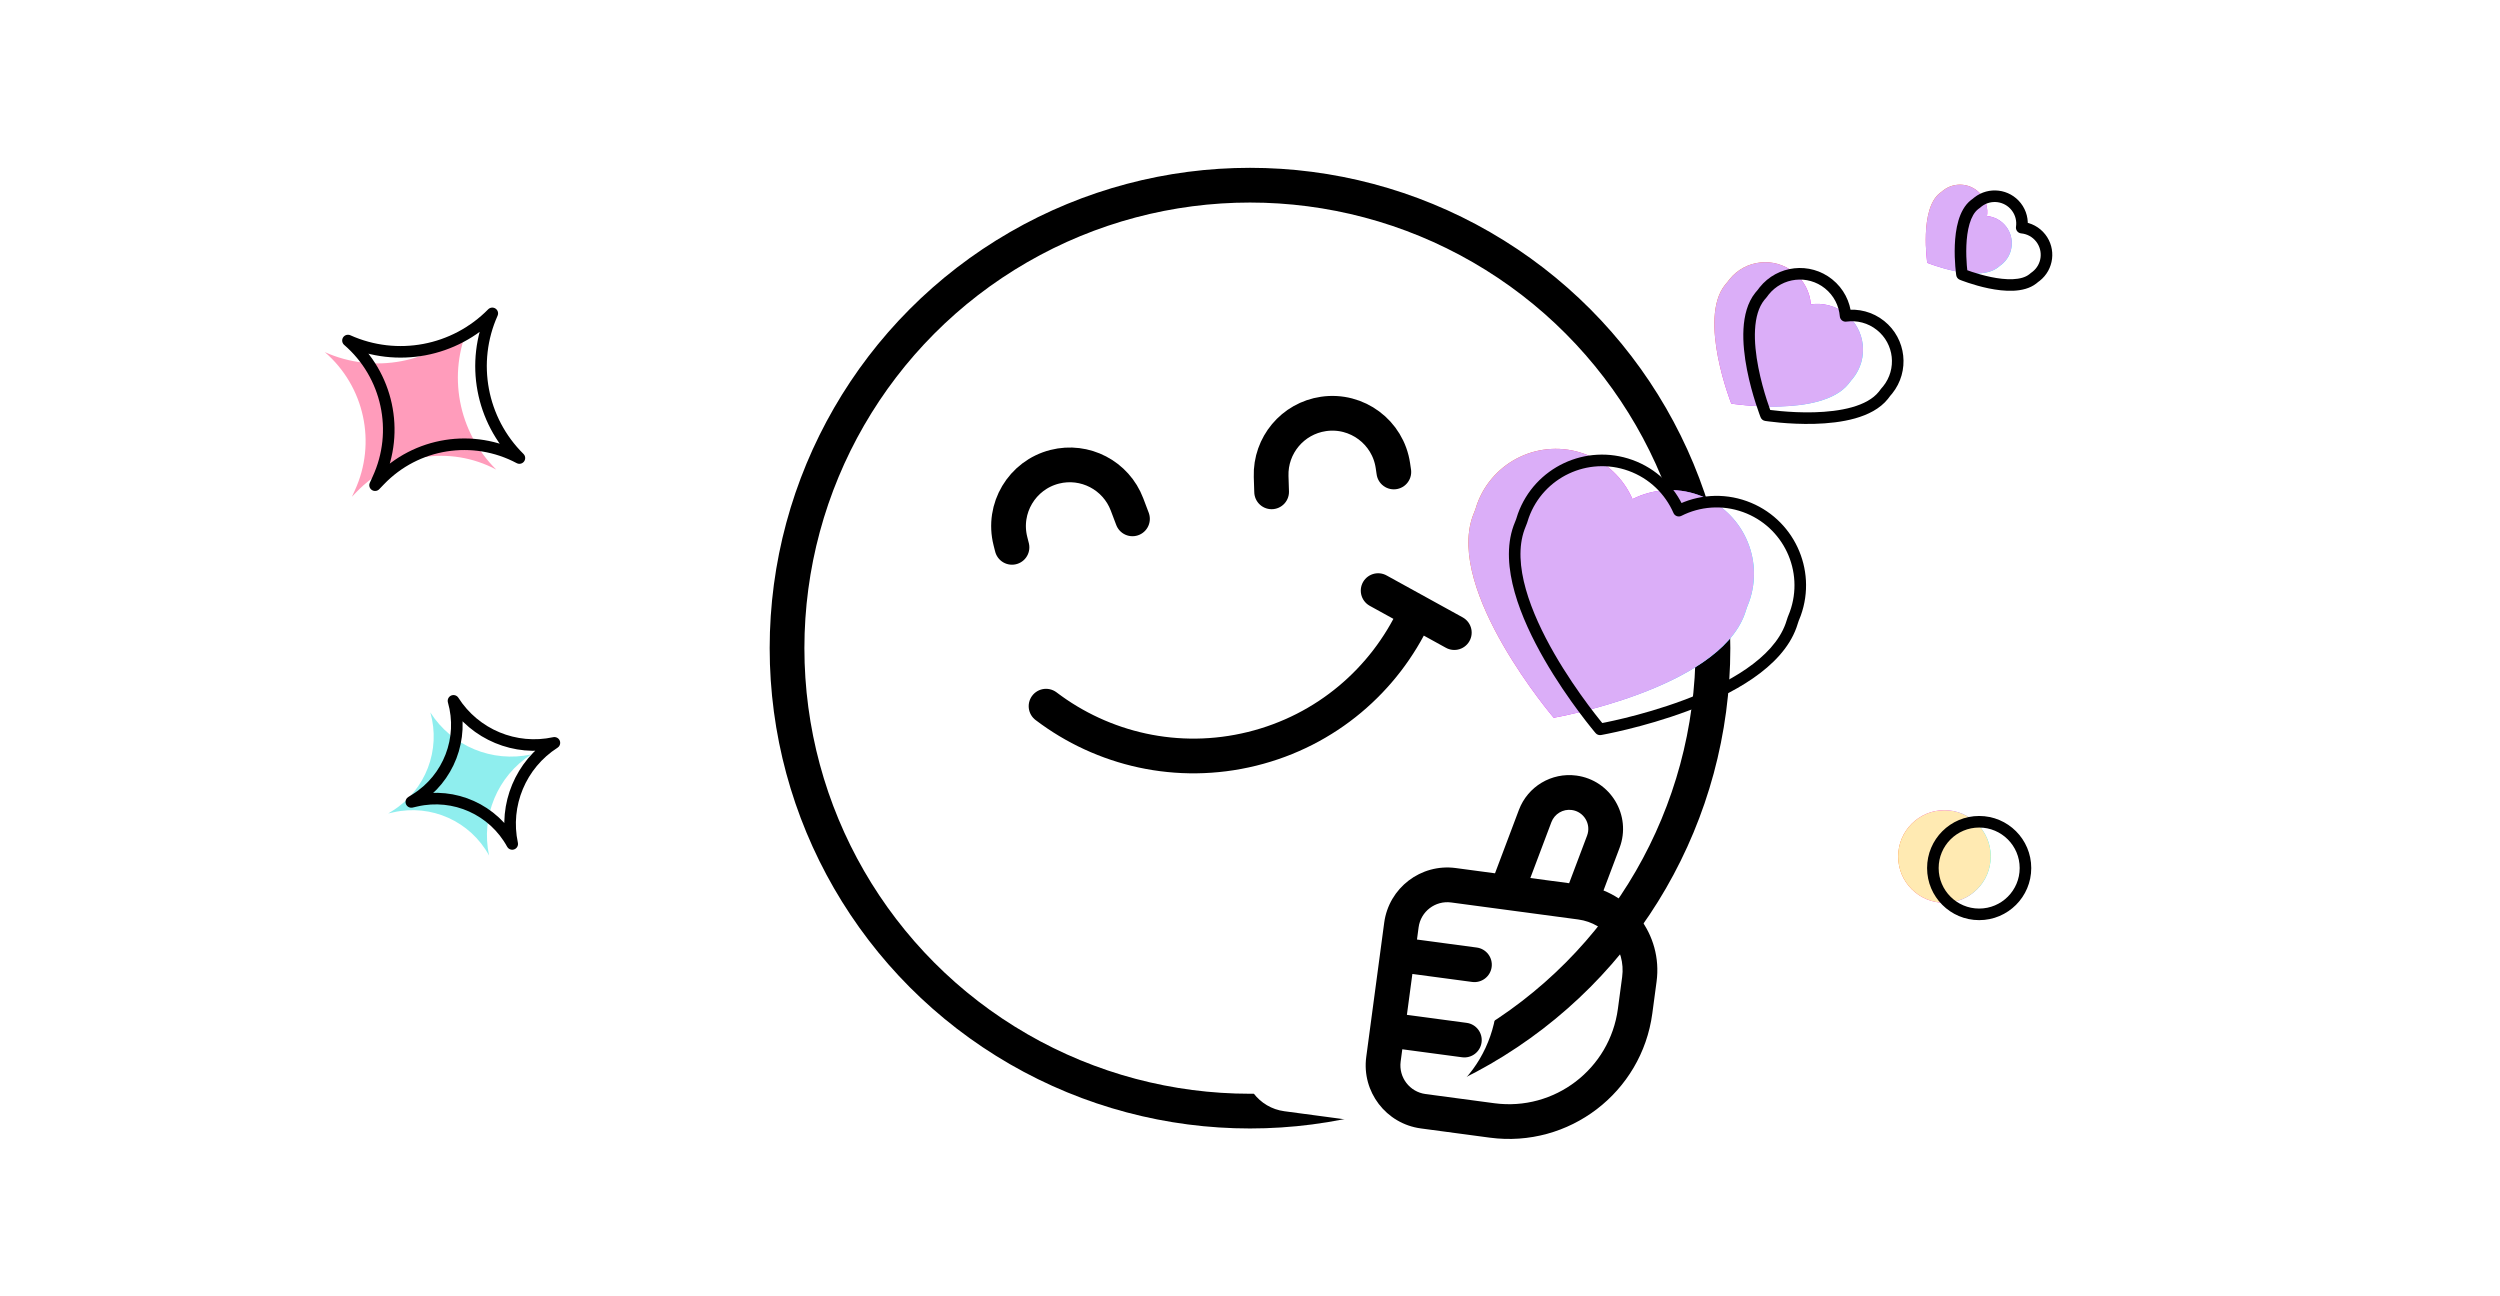 <svg width="216" height="112" viewBox="0 0 216 112" fill="none" xmlns="http://www.w3.org/2000/svg">
<g filter="url(#filter0_i)">
<circle cx="108" cy="56" r="40" fill="white"/>
</g>
<circle cx="108" cy="56" r="40" stroke="black" stroke-width="3"/>
<path d="M122.222 53.161C119.617 58.728 114.61 63.113 108.177 64.699C101.744 66.286 95.273 64.732 90.378 61.014M119.071 51.029L125.653 54.656" stroke="black" stroke-width="3" stroke-linecap="round"/>
<g filter="url(#filter1_i)">
<path d="M136.556 77.955C139.798 78.389 142.075 81.369 141.641 84.611L141.273 87.362C140.468 93.383 134.933 97.611 128.912 96.806L122.965 96.01C120.775 95.717 119.238 93.705 119.53 91.515L119.871 88.972L120.741 82.464L121.082 79.921C121.375 77.731 123.387 76.193 125.577 76.486L130.151 77.098L136.556 77.955Z" fill="white"/>
</g>
<path d="M127.193 84.84C128.014 84.95 128.769 84.374 128.879 83.552C128.989 82.731 128.412 81.977 127.591 81.867L127.193 84.84ZM126.323 91.348C127.144 91.458 127.898 90.882 128.008 90.061C128.118 89.239 127.542 88.485 126.72 88.375L126.323 91.348ZM140.154 84.412L139.786 87.163L142.76 87.561L143.128 84.81L140.154 84.412ZM129.111 95.319L123.164 94.524L122.766 97.497L128.713 98.293L129.111 95.319ZM122.228 82.663L122.568 80.119L119.595 79.722L119.255 82.265L122.228 82.663ZM120.542 83.951L127.193 84.84L127.591 81.867L120.94 80.977L120.542 83.951ZM121.017 91.714L121.357 89.171L118.384 88.773L118.044 91.316L121.017 91.714ZM121.357 89.171L122.228 82.663L119.255 82.265L118.384 88.773L121.357 89.171ZM119.672 90.459L126.323 91.348L126.72 88.375L120.07 87.485L119.672 90.459ZM125.378 77.973L129.952 78.585L130.35 75.611L125.776 74.999L125.378 77.973ZM131.555 77.627L134.04 71.034L131.233 69.976L128.748 76.569L131.555 77.627ZM129.952 78.585L136.357 79.442L136.755 76.468L130.35 75.611L129.952 78.585ZM137.124 72.197L135.152 77.426L137.959 78.484L139.931 73.255L137.124 72.197ZM135.8 69.983C136.851 70.123 137.498 71.205 137.124 72.197L139.931 73.255C140.986 70.457 139.162 67.405 136.198 67.009L135.8 69.983ZM134.04 71.034C134.311 70.317 135.041 69.881 135.8 69.983L136.198 67.009C134.054 66.722 131.996 67.952 131.233 69.976L134.04 71.034ZM122.568 80.119C122.751 78.751 124.009 77.79 125.378 77.973L125.776 74.999C122.765 74.597 119.998 76.711 119.595 79.722L122.568 80.119ZM123.164 94.524C121.795 94.341 120.834 93.083 121.017 91.714L118.044 91.316C117.641 94.327 119.755 97.094 122.766 97.497L123.164 94.524ZM139.786 87.163C139.091 92.363 134.311 96.015 129.111 95.319L128.713 98.293C135.556 99.208 141.845 94.403 142.76 87.561L139.786 87.163ZM143.128 84.81C143.672 80.746 140.818 77.012 136.755 76.468L136.357 79.442C138.778 79.766 140.478 81.991 140.154 84.412L143.128 84.81Z" fill="black"/>
<path d="M97.846 44.829L97.375 43.585C96.423 41.069 93.734 39.668 91.127 40.329V40.329C88.296 41.048 86.582 43.925 87.301 46.757L87.436 47.291" stroke="black" stroke-width="3" stroke-linecap="round"/>
<path d="M109.868 42.495L109.826 41.166C109.741 38.477 111.687 36.152 114.349 35.764V35.764C117.24 35.342 119.925 37.343 120.347 40.234L120.427 40.779" stroke="black" stroke-width="3" stroke-linecap="round"/>
<g filter="url(#filter2_i)">
<path fill-rule="evenodd" clip-rule="evenodd" d="M154.937 53.471C155 53.325 155.059 53.177 155.114 53.026C156.468 49.269 154.52 45.126 150.763 43.772C148.814 43.07 146.76 43.256 145.047 44.123C144.28 42.363 142.818 40.911 140.869 40.208C137.113 38.855 132.97 40.803 131.616 44.559C131.561 44.713 131.511 44.867 131.467 45.021C131.392 45.196 131.318 45.384 131.245 45.587C128.907 52.076 138.24 63.015 138.24 63.015C138.24 63.015 152.406 60.544 154.744 54.055C154.818 53.849 154.882 53.654 154.937 53.471Z" fill="url(#paint0_linear)"/>
<path fill-rule="evenodd" clip-rule="evenodd" d="M154.937 53.471C155 53.325 155.059 53.177 155.114 53.026C156.468 49.269 154.52 45.126 150.763 43.772C148.814 43.07 146.76 43.256 145.047 44.123C144.28 42.363 142.818 40.911 140.869 40.208C137.113 38.855 132.97 40.803 131.616 44.559C131.561 44.713 131.511 44.867 131.467 45.021C131.392 45.196 131.318 45.384 131.245 45.587C128.907 52.076 138.24 63.015 138.24 63.015C138.24 63.015 152.406 60.544 154.744 54.055C154.818 53.849 154.882 53.654 154.937 53.471Z" fill="#DBAEF8"/>
</g>
<path d="M154.937 53.471L154.479 53.271C154.47 53.289 154.463 53.309 154.457 53.328L154.937 53.471ZM145.047 44.123L144.589 44.323C144.643 44.449 144.748 44.547 144.877 44.593C145.007 44.64 145.15 44.631 145.273 44.569L145.047 44.123ZM131.467 45.021L131.926 45.217C131.935 45.198 131.941 45.179 131.947 45.159L131.467 45.021ZM138.24 63.015L137.86 63.34C137.974 63.474 138.152 63.538 138.326 63.508L138.24 63.015ZM155.395 53.67C155.463 53.515 155.526 53.357 155.584 53.195L154.643 52.856C154.593 52.997 154.538 53.135 154.479 53.271L155.395 53.67ZM155.584 53.195C157.032 49.179 154.949 44.749 150.932 43.302L150.593 44.242C154.09 45.503 155.904 49.359 154.643 52.856L155.584 53.195ZM150.932 43.302C148.848 42.551 146.652 42.75 144.821 43.677L145.273 44.569C146.868 43.762 148.779 43.589 150.593 44.242L150.932 43.302ZM145.505 43.923C144.686 42.042 143.122 40.489 141.039 39.738L140.7 40.679C142.514 41.332 143.874 42.684 144.589 44.323L145.505 43.923ZM141.039 39.738C137.022 38.291 132.593 40.373 131.145 44.39L132.086 44.729C133.346 41.232 137.203 39.419 140.7 40.679L141.039 39.738ZM131.145 44.39C131.086 44.553 131.033 44.718 130.986 44.883L131.947 45.159C131.988 45.015 132.035 44.872 132.086 44.729L131.145 44.39ZM131.716 45.756C131.786 45.561 131.856 45.382 131.926 45.217L131.007 44.825C130.928 45.009 130.851 45.206 130.775 45.417L131.716 45.756ZM138.24 63.015C138.62 62.691 138.62 62.691 138.62 62.691C138.62 62.691 138.62 62.691 138.62 62.69C138.62 62.69 138.62 62.69 138.619 62.689C138.618 62.688 138.617 62.686 138.615 62.684C138.611 62.679 138.604 62.672 138.596 62.662C138.579 62.642 138.554 62.611 138.521 62.571C138.454 62.492 138.357 62.373 138.233 62.219C137.986 61.911 137.634 61.464 137.219 60.906C136.389 59.789 135.307 58.236 134.299 56.485C133.29 54.731 132.364 52.795 131.833 50.912C131.3 49.022 131.181 47.24 131.716 45.756L130.775 45.417C130.14 47.179 130.311 49.197 130.87 51.183C131.432 53.176 132.401 55.192 133.432 56.984C134.465 58.779 135.571 60.366 136.417 61.503C136.84 62.072 137.2 62.53 137.454 62.846C137.581 63.004 137.682 63.126 137.751 63.21C137.786 63.252 137.812 63.284 137.831 63.306C137.84 63.316 137.847 63.325 137.852 63.33C137.854 63.333 137.856 63.336 137.857 63.337C137.858 63.338 137.859 63.338 137.859 63.339C137.859 63.339 137.859 63.339 137.859 63.339C137.86 63.34 137.86 63.34 138.24 63.015ZM154.274 53.886C153.739 55.369 152.51 56.666 150.895 57.781C149.285 58.893 147.337 59.793 145.44 60.5C143.547 61.206 141.723 61.712 140.371 62.042C139.696 62.207 139.14 62.327 138.753 62.406C138.56 62.446 138.409 62.475 138.307 62.494C138.256 62.504 138.217 62.511 138.191 62.516C138.179 62.518 138.169 62.52 138.163 62.521C138.16 62.522 138.157 62.522 138.156 62.522C138.155 62.522 138.155 62.523 138.154 62.523C138.154 62.523 138.154 62.523 138.154 62.523C138.154 62.523 138.154 62.523 138.24 63.015C138.326 63.508 138.326 63.508 138.326 63.508C138.326 63.508 138.327 63.508 138.327 63.508C138.328 63.507 138.328 63.507 138.329 63.507C138.331 63.507 138.334 63.506 138.338 63.506C138.345 63.504 138.356 63.502 138.37 63.5C138.398 63.495 138.439 63.487 138.492 63.477C138.599 63.457 138.755 63.427 138.954 63.386C139.351 63.305 139.919 63.181 140.608 63.013C141.986 62.677 143.849 62.16 145.79 61.437C147.727 60.715 149.759 59.781 151.463 58.604C153.161 57.431 154.58 55.986 155.214 54.224L154.274 53.886ZM154.457 53.328C154.406 53.502 154.345 53.688 154.274 53.886L155.214 54.224C155.291 54.011 155.359 53.807 155.416 53.612L154.457 53.328Z" fill="black"/>
<g filter="url(#filter3_i)">
<path fill-rule="evenodd" clip-rule="evenodd" d="M162.923 33.89C162.982 33.825 163.039 33.759 163.095 33.69C164.462 31.983 164.187 29.492 162.481 28.125C161.596 27.415 160.499 27.148 159.458 27.293C159.373 26.245 158.873 25.234 157.988 24.525C156.282 23.158 153.79 23.432 152.423 25.139C152.368 25.207 152.316 25.277 152.266 25.348C152.196 25.426 152.123 25.512 152.048 25.605C149.687 28.552 152.583 35.873 152.583 35.873C152.583 35.873 160.359 37.104 162.721 34.157C162.795 34.064 162.862 33.975 162.923 33.89Z" fill="url(#paint1_linear)"/>
<path fill-rule="evenodd" clip-rule="evenodd" d="M162.923 33.89C162.982 33.825 163.039 33.759 163.095 33.69C164.462 31.983 164.187 29.492 162.481 28.125C161.596 27.415 160.499 27.148 159.458 27.293C159.373 26.245 158.873 25.234 157.988 24.525C156.282 23.158 153.79 23.432 152.423 25.139C152.368 25.207 152.316 25.277 152.266 25.348C152.196 25.426 152.123 25.512 152.048 25.605C149.687 28.552 152.583 35.873 152.583 35.873C152.583 35.873 160.359 37.104 162.721 34.157C162.795 34.064 162.862 33.975 162.923 33.89Z" fill="#DBAEF8"/>
</g>
<path d="M162.923 33.89L162.554 33.552C162.54 33.568 162.527 33.584 162.515 33.6L162.923 33.89ZM159.458 27.293L158.96 27.334C158.971 27.471 159.038 27.597 159.146 27.683C159.253 27.769 159.391 27.807 159.527 27.788L159.458 27.293ZM152.266 25.348L152.638 25.683C152.651 25.667 152.664 25.651 152.676 25.635L152.266 25.348ZM152.583 35.873L152.118 36.057C152.183 36.222 152.33 36.34 152.505 36.367L152.583 35.873ZM163.292 34.227C163.358 34.155 163.423 34.08 163.485 34.002L162.705 33.377C162.656 33.438 162.606 33.496 162.554 33.552L163.292 34.227ZM163.485 34.002C165.025 32.081 164.715 29.274 162.794 27.734L162.168 28.515C163.659 29.709 163.899 31.886 162.705 33.377L163.485 34.002ZM162.794 27.734C161.797 26.936 160.561 26.635 159.389 26.798L159.527 27.788C160.438 27.661 161.395 27.895 162.168 28.515L162.794 27.734ZM159.956 27.253C159.86 26.073 159.297 24.933 158.301 24.135L157.675 24.915C158.448 25.535 158.885 26.418 158.96 27.334L159.956 27.253ZM158.301 24.135C156.379 22.595 153.573 22.904 152.033 24.826L152.813 25.451C154.008 23.961 156.185 23.721 157.675 24.915L158.301 24.135ZM152.033 24.826C151.971 24.903 151.912 24.982 151.856 25.061L152.676 25.635C152.719 25.573 152.765 25.511 152.813 25.451L152.033 24.826ZM152.438 25.918C152.508 25.831 152.574 25.753 152.638 25.683L151.895 25.013C151.817 25.099 151.738 25.192 151.658 25.293L152.438 25.918ZM152.583 35.873C153.048 35.69 153.048 35.69 153.048 35.69C153.048 35.69 153.048 35.69 153.048 35.69C153.048 35.689 153.048 35.689 153.047 35.689C153.047 35.688 153.047 35.687 153.046 35.686C153.045 35.683 153.043 35.678 153.041 35.672C153.036 35.659 153.028 35.639 153.018 35.613C152.998 35.561 152.969 35.483 152.933 35.383C152.86 35.182 152.758 34.89 152.643 34.531C152.413 33.811 152.13 32.823 151.921 31.749C151.711 30.671 151.577 29.524 151.635 28.48C151.693 27.43 151.94 26.539 152.438 25.918L151.658 25.293C150.975 26.145 150.7 27.274 150.636 28.425C150.573 29.583 150.721 30.819 150.939 31.94C151.158 33.064 151.452 34.091 151.691 34.836C151.81 35.209 151.916 35.512 151.993 35.723C152.031 35.829 152.062 35.911 152.083 35.968C152.094 35.996 152.102 36.018 152.108 36.033C152.111 36.041 152.113 36.046 152.115 36.05C152.116 36.053 152.116 36.054 152.117 36.055C152.117 36.056 152.117 36.056 152.117 36.057C152.118 36.057 152.118 36.057 152.118 36.057C152.118 36.057 152.118 36.057 152.583 35.873ZM162.33 33.844C161.832 34.466 161.017 34.902 160.005 35.187C158.998 35.471 157.85 35.591 156.752 35.621C155.658 35.65 154.633 35.59 153.88 35.522C153.504 35.488 153.197 35.452 152.985 35.425C152.879 35.411 152.797 35.4 152.742 35.392C152.714 35.388 152.694 35.385 152.68 35.383C152.673 35.381 152.668 35.381 152.665 35.38C152.663 35.38 152.662 35.38 152.661 35.38C152.661 35.38 152.661 35.38 152.661 35.38C152.661 35.38 152.661 35.38 152.661 35.38C152.661 35.38 152.661 35.38 152.583 35.873C152.505 36.367 152.505 36.367 152.505 36.367C152.505 36.367 152.505 36.367 152.505 36.367C152.506 36.367 152.506 36.367 152.507 36.368C152.508 36.368 152.51 36.368 152.512 36.368C152.516 36.369 152.522 36.37 152.53 36.371C152.546 36.374 152.569 36.377 152.599 36.381C152.659 36.39 152.746 36.402 152.858 36.416C153.08 36.445 153.4 36.482 153.79 36.518C154.568 36.588 155.635 36.651 156.78 36.62C157.921 36.589 159.16 36.464 160.276 36.15C161.385 35.837 162.428 35.322 163.111 34.47L162.33 33.844ZM162.515 33.6C162.461 33.677 162.4 33.758 162.33 33.844L163.111 34.47C163.19 34.37 163.264 34.274 163.331 34.18L162.515 33.6Z" fill="black"/>
<g filter="url(#filter4_i)">
<path fill-rule="evenodd" clip-rule="evenodd" d="M170.769 17.554C170.807 17.52 170.847 17.487 170.887 17.456C171.914 16.652 173.398 16.833 174.201 17.86C174.618 18.392 174.77 19.048 174.676 19.667C175.3 19.726 175.9 20.03 176.317 20.563C177.12 21.59 176.939 23.073 175.913 23.877C175.871 23.91 175.828 23.941 175.785 23.97C175.738 24.011 175.687 24.053 175.632 24.097C173.859 25.485 169.513 23.708 169.513 23.708C169.513 23.708 168.832 19.063 170.606 17.675C170.663 17.631 170.717 17.59 170.769 17.554Z" fill="url(#paint2_linear)"/>
<path fill-rule="evenodd" clip-rule="evenodd" d="M170.769 17.554C170.807 17.52 170.847 17.487 170.887 17.456C171.914 16.652 173.398 16.833 174.201 17.86C174.618 18.392 174.77 19.048 174.676 19.667C175.3 19.726 175.9 20.03 176.317 20.563C177.12 21.59 176.939 23.073 175.913 23.877C175.871 23.91 175.828 23.941 175.785 23.97C175.738 24.011 175.687 24.053 175.632 24.097C173.859 25.485 169.513 23.708 169.513 23.708C169.513 23.708 168.832 19.063 170.606 17.675C170.663 17.631 170.717 17.59 170.769 17.554Z" fill="#DBAEF8"/>
</g>
<path d="M170.769 17.554L171.054 17.965C171.071 17.954 171.087 17.941 171.102 17.927L170.769 17.554ZM174.676 19.667L174.182 19.593C174.161 19.729 174.198 19.867 174.283 19.976C174.367 20.084 174.493 20.152 174.63 20.165L174.676 19.667ZM175.785 23.97L175.504 23.557C175.487 23.569 175.47 23.581 175.455 23.595L175.785 23.97ZM169.513 23.708L169.018 23.78C169.044 23.956 169.16 24.104 169.324 24.171L169.513 23.708ZM171.102 17.927C171.132 17.901 171.163 17.875 171.195 17.849L170.579 17.062C170.53 17.1 170.482 17.14 170.436 17.181L171.102 17.927ZM171.195 17.849C172.005 17.216 173.174 17.358 173.807 18.168L174.595 17.551C173.621 16.307 171.823 16.088 170.579 17.062L171.195 17.849ZM173.807 18.168C174.136 18.587 174.256 19.103 174.182 19.593L175.171 19.742C175.284 18.992 175.1 18.197 174.595 17.551L173.807 18.168ZM174.63 20.165C175.123 20.211 175.595 20.451 175.923 20.871L176.711 20.255C176.206 19.61 175.478 19.24 174.723 19.169L174.63 20.165ZM175.923 20.871C176.556 21.68 176.414 22.85 175.605 23.483L176.221 24.271C177.465 23.297 177.684 21.499 176.711 20.255L175.923 20.871ZM175.605 23.483C175.571 23.509 175.538 23.534 175.504 23.557L176.067 24.383C176.119 24.348 176.17 24.31 176.221 24.271L175.605 23.483ZM175.455 23.595C175.416 23.629 175.373 23.665 175.324 23.703L175.94 24.491C176.002 24.442 176.061 24.394 176.115 24.346L175.455 23.595ZM175.324 23.703C174.997 23.959 174.513 24.096 173.906 24.122C173.306 24.148 172.641 24.064 172.009 23.933C171.379 23.803 170.801 23.63 170.378 23.49C170.167 23.419 169.996 23.358 169.879 23.314C169.82 23.291 169.775 23.274 169.745 23.262C169.73 23.256 169.719 23.252 169.712 23.249C169.708 23.248 169.705 23.247 169.704 23.246C169.703 23.246 169.703 23.245 169.702 23.245C169.702 23.245 169.702 23.245 169.702 23.245C169.702 23.245 169.702 23.245 169.702 23.245C169.702 23.245 169.702 23.245 169.513 23.708C169.324 24.171 169.324 24.171 169.324 24.171C169.324 24.171 169.324 24.171 169.324 24.171C169.325 24.171 169.325 24.171 169.325 24.172C169.326 24.172 169.327 24.172 169.328 24.173C169.331 24.174 169.335 24.175 169.339 24.177C169.349 24.181 169.362 24.186 169.379 24.193C169.414 24.207 169.464 24.226 169.528 24.25C169.655 24.298 169.838 24.364 170.062 24.438C170.509 24.587 171.127 24.772 171.806 24.913C172.482 25.052 173.236 25.152 173.949 25.121C174.656 25.09 175.38 24.929 175.94 24.491L175.324 23.703ZM169.513 23.708C170.008 23.636 170.008 23.636 170.008 23.636C170.008 23.636 170.008 23.636 170.008 23.636C170.008 23.636 170.008 23.636 170.008 23.636C170.008 23.635 170.008 23.635 170.008 23.634C170.007 23.632 170.007 23.629 170.006 23.625C170.005 23.618 170.004 23.606 170.002 23.59C169.997 23.558 169.991 23.51 169.984 23.448C169.969 23.323 169.95 23.143 169.933 22.921C169.898 22.477 169.869 21.873 169.894 21.231C169.919 20.586 169.997 19.92 170.167 19.344C170.338 18.762 170.587 18.325 170.914 18.069L170.298 17.281C169.738 17.719 169.407 18.383 169.207 19.062C169.006 19.747 168.921 20.503 168.895 21.193C168.868 21.885 168.899 22.53 168.936 23C168.955 23.235 168.975 23.429 168.991 23.564C168.999 23.631 169.005 23.684 169.01 23.721C169.013 23.74 169.015 23.754 169.016 23.764C169.017 23.769 169.017 23.773 169.018 23.776C169.018 23.777 169.018 23.778 169.018 23.779C169.018 23.779 169.018 23.78 169.018 23.78C169.018 23.78 169.018 23.78 169.018 23.78C169.018 23.78 169.018 23.78 169.513 23.708ZM170.914 18.069C170.964 18.029 171.011 17.995 171.054 17.965L170.485 17.143C170.424 17.185 170.361 17.231 170.298 17.281L170.914 18.069Z" fill="black"/>
<g filter="url(#filter5_i)">
<path d="M30.064 29.422C34.301 31.328 39.277 30.39 42.534 27.076C40.634 31.32 41.566 36.307 44.876 39.574C40.877 37.443 35.956 38.226 32.817 41.493L32.406 41.92L32.654 41.381C34.553 37.265 33.495 32.384 30.064 29.422Z" fill="#FF9CBB"/>
</g>
<path d="M30.064 29.422C34.301 31.328 39.277 30.39 42.534 27.076C40.634 31.32 41.566 36.307 44.876 39.574C40.877 37.443 35.956 38.226 32.817 41.493L32.406 41.92L32.654 41.381C34.553 37.265 33.495 32.384 30.064 29.422Z" stroke="black" stroke-linejoin="round"/>
<g filter="url(#filter6_i)">
<path d="M39.181 60.553C41.041 63.469 44.521 64.915 47.9 64.182C44.986 66.048 43.53 69.533 44.256 72.917C42.638 69.959 39.255 68.437 35.968 69.189L35.538 69.287L35.912 69.053C38.774 67.266 40.108 63.797 39.181 60.553Z" fill="#8FEEEE"/>
</g>
<path d="M39.181 60.553C41.041 63.469 44.521 64.915 47.9 64.182C44.986 66.048 43.53 69.533 44.256 72.917C42.638 69.959 39.255 68.437 35.968 69.189L35.538 69.287L35.912 69.053C38.774 67.266 40.108 63.797 39.181 60.553Z" stroke="black" stroke-linejoin="round"/>
<g filter="url(#filter7_i)">
<circle cx="171" cy="75" r="4" fill="url(#paint3_linear)"/>
<circle cx="171" cy="75" r="4" fill="#FFEAB2"/>
</g>
<circle cx="171" cy="75" r="4" stroke="black" stroke-linejoin="round"/>
<defs>
<filter id="filter0_i" x="66.5" y="14.5" width="83" height="83" filterUnits="userSpaceOnUse" color-interpolation-filters="sRGB">
<feFlood flood-opacity="0" result="BackgroundImageFix"/>
<feBlend mode="normal" in="SourceGraphic" in2="BackgroundImageFix" result="shape"/>
<feColorMatrix in="SourceAlpha" type="matrix" values="0 0 0 0 0 0 0 0 0 0 0 0 0 0 0 0 0 0 127 0" result="hardAlpha"/>
<feOffset dx="-12"/>
<feComposite in2="hardAlpha" operator="arithmetic" k2="-1" k3="1"/>
<feColorMatrix type="matrix" values="0 0 0 0 0.933 0 0 0 0 0.933 0 0 0 0 0.933 0 0 0 1 0"/>
<feBlend mode="normal" in2="shape" result="effect1_innerShadow"/>
</filter>
<filter id="filter1_i" x="117.314" y="65.05" width="28.031" height="34.9" filterUnits="userSpaceOnUse" color-interpolation-filters="sRGB">
<feFlood flood-opacity="0" result="BackgroundImageFix"/>
<feBlend mode="normal" in="SourceGraphic" in2="BackgroundImageFix" result="shape"/>
<feColorMatrix in="SourceAlpha" type="matrix" values="0 0 0 0 0 0 0 0 0 0 0 0 0 0 0 0 0 0 127 0" result="hardAlpha"/>
<feOffset dx="-12"/>
<feComposite in2="hardAlpha" operator="arithmetic" k2="-1" k3="1"/>
<feColorMatrix type="matrix" values="0 0 0 0 0.933 0 0 0 0 0.933 0 0 0 0 0.933 0 0 0 1 0"/>
<feBlend mode="normal" in2="shape" result="effect1_innerShadow"/>
</filter>
<filter id="filter2_i" x="125.851" y="37.116" width="32.355" height="30.773" filterUnits="userSpaceOnUse" color-interpolation-filters="sRGB">
<feFlood flood-opacity="0" result="BackgroundImageFix"/>
<feBlend mode="normal" in="SourceGraphic" in2="BackgroundImageFix" result="shape"/>
<feColorMatrix in="SourceAlpha" type="matrix" values="0 0 0 0 0 0 0 0 0 0 0 0 0 0 0 0 0 0 127 0" result="hardAlpha"/>
<feOffset dx="-4" dy="-1"/>
<feComposite in2="hardAlpha" operator="arithmetic" k2="-1" k3="1"/>
<feColorMatrix type="matrix" values="0 0 0 0 0.733 0 0 0 0 0.478 0 0 0 0 0.98 0 0 0 1 0"/>
<feBlend mode="normal" in2="shape" result="effect1_innerShadow"/>
</filter>
<filter id="filter3_i" x="146.544" y="21.346" width="19.73" height="19.506" filterUnits="userSpaceOnUse" color-interpolation-filters="sRGB">
<feFlood flood-opacity="0" result="BackgroundImageFix"/>
<feBlend mode="normal" in="SourceGraphic" in2="BackgroundImageFix" result="shape"/>
<feColorMatrix in="SourceAlpha" type="matrix" values="0 0 0 0 0 0 0 0 0 0 0 0 0 0 0 0 0 0 127 0" result="hardAlpha"/>
<feOffset dx="-3" dy="-1"/>
<feComposite in2="hardAlpha" operator="arithmetic" k2="-1" k3="1"/>
<feColorMatrix type="matrix" values="0 0 0 0 0.733 0 0 0 0 0.478 0 0 0 0 0.98 0 0 0 1 0"/>
<feBlend mode="normal" in2="shape" result="effect1_innerShadow"/>
</filter>
<filter id="filter4_i" x="168.885" y="16.454" width="8.434" height="8.673" filterUnits="userSpaceOnUse" color-interpolation-filters="sRGB">
<feFlood flood-opacity="0" result="BackgroundImageFix"/>
<feBlend mode="normal" in="SourceGraphic" in2="BackgroundImageFix" result="shape"/>
<feColorMatrix in="SourceAlpha" type="matrix" values="0 0 0 0 0 0 0 0 0 0 0 0 0 0 0 0 0 0 127 0" result="hardAlpha"/>
<feOffset dx="-3" dy="-1"/>
<feComposite in2="hardAlpha" operator="arithmetic" k2="-1" k3="1"/>
<feColorMatrix type="matrix" values="0 0 0 0 0.733 0 0 0 0 0.478 0 0 0 0 0.98 0 0 0 1 0"/>
<feBlend mode="normal" in2="shape" result="effect1_innerShadow"/>
</filter>
<filter id="filter5_i" x="29.738" y="26.724" width="15.488" height="15.697" filterUnits="userSpaceOnUse" color-interpolation-filters="sRGB">
<feFlood flood-opacity="0" result="BackgroundImageFix"/>
<feBlend mode="normal" in="SourceGraphic" in2="BackgroundImageFix" result="shape"/>
<feColorMatrix in="SourceAlpha" type="matrix" values="0 0 0 0 0 0 0 0 0 0 0 0 0 0 0 0 0 0 127 0" result="hardAlpha"/>
<feOffset dx="-2" dy="1"/>
<feComposite in2="hardAlpha" operator="arithmetic" k2="-1" k3="1"/>
<feColorMatrix type="matrix" values="0 0 0 0 1 0 0 0 0 0.475 0 0 0 0 0.651 0 0 0 1 0"/>
<feBlend mode="normal" in2="shape" result="effect1_innerShadow"/>
</filter>
<filter id="filter6_i" x="35.038" y="60.283" width="13.131" height="12.875" filterUnits="userSpaceOnUse" color-interpolation-filters="sRGB">
<feFlood flood-opacity="0" result="BackgroundImageFix"/>
<feBlend mode="normal" in="SourceGraphic" in2="BackgroundImageFix" result="shape"/>
<feColorMatrix in="SourceAlpha" type="matrix" values="0 0 0 0 0 0 0 0 0 0 0 0 0 0 0 0 0 0 127 0" result="hardAlpha"/>
<feOffset dx="-2" dy="1"/>
<feComposite in2="hardAlpha" operator="arithmetic" k2="-1" k3="1"/>
<feColorMatrix type="matrix" values="0 0 0 0 0.463 0 0 0 0 0.898 0 0 0 0 0.867 0 0 0 1 0"/>
<feBlend mode="normal" in2="shape" result="effect1_innerShadow"/>
</filter>
<filter id="filter7_i" x="166.5" y="70.5" width="9" height="9" filterUnits="userSpaceOnUse" color-interpolation-filters="sRGB">
<feFlood flood-opacity="0" result="BackgroundImageFix"/>
<feBlend mode="normal" in="SourceGraphic" in2="BackgroundImageFix" result="shape"/>
<feColorMatrix in="SourceAlpha" type="matrix" values="0 0 0 0 0 0 0 0 0 0 0 0 0 0 0 0 0 0 127 0" result="hardAlpha"/>
<feOffset dx="-3" dy="-1"/>
<feComposite in2="hardAlpha" operator="arithmetic" k2="-1" k3="1"/>
<feColorMatrix type="matrix" values="0 0 0 0 0.961 0 0 0 0 0.871 0 0 0 0 0.596 0 0 0 1 0"/>
<feBlend mode="normal" in2="shape" result="effect1_innerShadow"/>
</filter>
<linearGradient id="paint0_linear" x1="150.041" y1="67.107" x2="126.542" y2="58.639" gradientUnits="userSpaceOnUse">
<stop stop-color="#00FFFD"/>
<stop offset="0.513" stop-color="#EC00FF"/>
<stop offset="1" stop-color="#FF6700"/>
</linearGradient>
<linearGradient id="paint1_linear" x1="157.971" y1="40.085" x2="147.298" y2="31.533" gradientUnits="userSpaceOnUse">
<stop stop-color="#00FFFD"/>
<stop offset="0.513" stop-color="#EC00FF"/>
<stop offset="1" stop-color="#FF6700"/>
</linearGradient>
<linearGradient id="paint2_linear" x1="172.065" y1="26.889" x2="167.039" y2="20.467" gradientUnits="userSpaceOnUse">
<stop stop-color="#00FFFD"/>
<stop offset="0.513" stop-color="#EC00FF"/>
<stop offset="1" stop-color="#FF6700"/>
</linearGradient>
<linearGradient id="paint3_linear" x1="175" y1="78.946" x2="167" y2="78.946" gradientUnits="userSpaceOnUse">
<stop stop-color="#00FFFD"/>
<stop offset="0.513" stop-color="#EC00FF"/>
<stop offset="1" stop-color="#FF6700"/>
</linearGradient>
</defs>
</svg>

